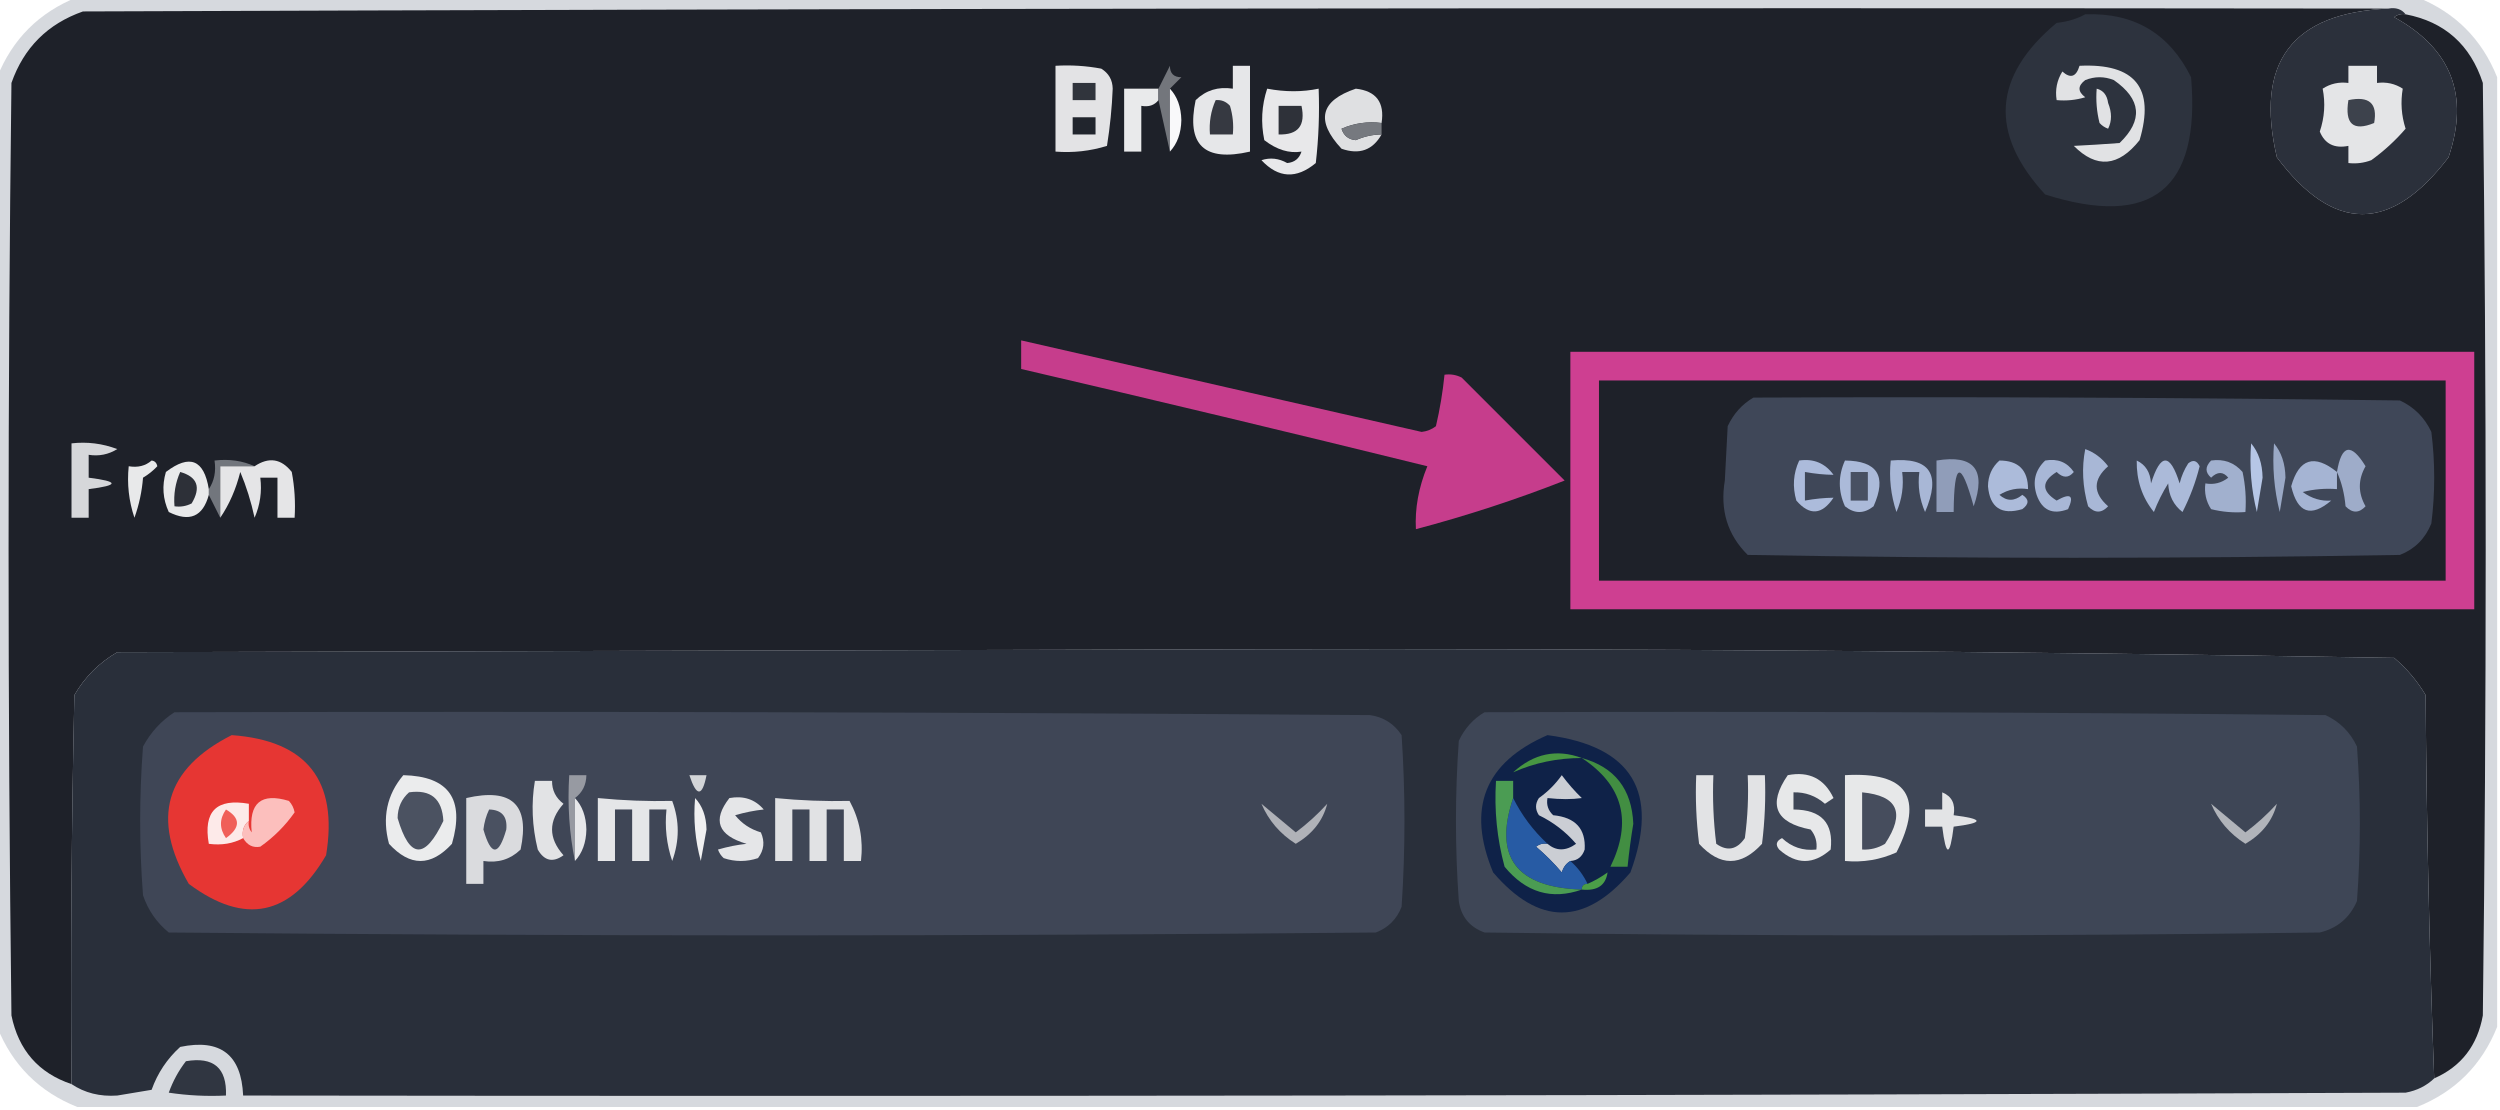 <?xml version="1.0" encoding="UTF-8"?>
<!DOCTYPE svg PUBLIC "-//W3C//DTD SVG 1.1//EN" "http://www.w3.org/Graphics/SVG/1.1/DTD/svg11.dtd">
<svg xmlns="http://www.w3.org/2000/svg" version="1.1" width="437px" height="194px" style="shape-rendering:geometricPrecision; text-rendering:geometricPrecision; image-rendering:optimizeQuality; fill-rule:evenodd; clip-rule:evenodd" xmlns:xlink="http://www.w3.org/1999/xlink">
<g><path style="opacity:0.986" fill="#d6d9de" d="M 13.5,-0.5 C 149.833,-0.5 286.167,-0.5 422.5,-0.5C 429.167,2.167 433.833,6.833 436.5,13.5C 436.5,68.833 436.5,124.167 436.5,179.5C 433.833,186.167 429.167,190.833 422.5,193.5C 286.167,193.5 149.833,193.5 13.5,193.5C 6.833,190.833 2.167,186.167 -0.5,179.5C -0.5,124.167 -0.5,68.833 -0.5,13.5C 2.167,6.833 6.833,2.167 13.5,-0.5 Z"/></g>
<g><path style="opacity:1" fill="#1e2129" d="M 417.5,1.5 C 400.609,2.261 394.109,10.927 398,27.5C 407.918,40.743 417.918,40.743 428,27.5C 431.68,16.692 428.513,8.525 418.5,3C 419.094,2.536 419.761,2.369 420.5,2.5C 427.309,3.805 431.809,7.805 434,14.5C 434.667,68.833 434.667,123.167 434,177.5C 433.058,182.758 430.224,186.424 425.5,188.5C 424.668,166.337 424.168,144.004 424,121.5C 422.542,119.04 420.709,116.873 418.5,115C 351.543,113.84 284.543,113.34 217.5,113.5C 151.833,113.667 86.167,113.833 20.5,114C 17.333,115.833 14.833,118.333 13,121.5C 12.5,144.164 12.333,166.831 12.5,189.5C 6.745,187.572 3.245,183.572 2,177.5C 1.333,123.167 1.333,68.833 2,14.5C 4.167,8.333 8.333,4.167 14.5,2C 148.833,1.5 283.166,1.333 417.5,1.5 Z"/></g>
<g><path style="opacity:1" fill="#2d333e" d="M 364.5,2.5 C 373.052,2.191 379.219,5.858 383,13.5C 384.671,33.075 376.171,39.908 357.5,34C 347.667,23.324 348.334,13.324 359.5,4C 361.382,3.802 363.048,3.302 364.5,2.5 Z"/></g>
<g><path style="opacity:1" fill="#2b303b" d="M 417.5,1.5 C 418.791,1.263 419.791,1.596 420.5,2.5C 419.761,2.369 419.094,2.536 418.5,3C 428.513,8.525 431.68,16.692 428,27.5C 417.918,40.743 407.918,40.743 398,27.5C 394.109,10.927 400.609,2.261 417.5,1.5 Z"/></g>
<g><path style="opacity:1" fill="#e3e3e5" d="M 184.5,11.5 C 187.187,11.336 189.854,11.503 192.5,12C 193.804,12.804 194.471,13.971 194.5,15.5C 194.371,18.803 194.037,22.137 193.5,25.5C 190.579,26.407 187.579,26.74 184.5,26.5C 184.5,21.5 184.5,16.5 184.5,11.5 Z"/></g>
<g><path style="opacity:1" fill="#f5f6f6" d="M 204.5,11.5 C 205.833,11.5 206.5,12.167 206.5,13.5C 206.5,12.167 205.833,11.5 204.5,11.5 Z"/></g>
<g><path style="opacity:1" fill="#e4e5e7" d="M 410.5,11.5 C 412.167,11.5 413.833,11.5 415.5,11.5C 415.5,12.5 415.5,13.5 415.5,14.5C 417.144,14.287 418.644,14.62 420,15.5C 419.598,17.874 419.764,20.207 420.5,22.5C 418.731,24.557 416.731,26.39 414.5,28C 413.207,28.49 411.873,28.657 410.5,28.5C 410.5,27.5 410.5,26.5 410.5,25.5C 408.052,25.99 406.385,25.157 405.5,23C 406.332,20.522 406.499,18.022 406,15.5C 407.356,14.62 408.856,14.287 410.5,14.5C 410.5,13.5 410.5,12.5 410.5,11.5 Z"/></g>
<g><path style="opacity:1" fill="#e1e2e4" d="M 363.5,11.5 C 373.217,11.037 376.717,15.37 374,24.5C 370.302,29.158 366.469,29.491 362.5,25.5C 365.002,25.379 367.668,25.212 370.5,25C 374.644,21.021 374.31,17.355 369.5,14C 367.833,13.333 366.167,13.333 364.5,14C 363.167,15 363.167,16 364.5,17C 362.866,17.494 361.199,17.66 359.5,17.5C 359.215,15.712 359.548,14.045 360.5,12.5C 361.922,13.777 362.922,13.444 363.5,11.5 Z"/></g>
<g><path style="opacity:1" fill="#30343c" d="M 187.5,14.5 C 188.833,14.5 190.167,14.5 191.5,14.5C 191.5,15.5 191.5,16.5 191.5,17.5C 190.167,17.5 188.833,17.5 187.5,17.5C 187.5,16.5 187.5,15.5 187.5,14.5 Z"/></g>
<g><path style="opacity:1" fill="#e9eaeb" d="M 202.5,15.5 C 202.5,16.167 202.5,16.833 202.5,17.5C 201.791,18.404 200.791,18.737 199.5,18.5C 199.5,21.167 199.5,23.833 199.5,26.5C 198.5,26.5 197.5,26.5 196.5,26.5C 196.5,22.833 196.5,19.167 196.5,15.5C 198.5,15.5 200.5,15.5 202.5,15.5 Z"/></g>
<g><path style="opacity:1" fill="#73767c" d="M 204.5,11.5 C 204.5,12.833 205.167,13.5 206.5,13.5C 205.833,14.167 205.167,14.833 204.5,15.5C 204.5,19.167 204.5,22.833 204.5,26.5C 203.833,23.5 203.167,20.5 202.5,17.5C 202.5,16.833 202.5,16.167 202.5,15.5C 203.167,14.167 203.833,12.833 204.5,11.5 Z"/></g>
<g><path style="opacity:1" fill="#f9f9fa" d="M 204.5,15.5 C 205.787,16.871 206.453,18.705 206.5,21C 206.453,23.295 205.787,25.129 204.5,26.5C 204.5,22.833 204.5,19.167 204.5,15.5 Z"/></g>
<g><path style="opacity:1" fill="#e6e7e9" d="M 215.5,11.5 C 216.5,11.5 217.5,11.5 218.5,11.5C 218.5,16.5 218.5,21.5 218.5,26.5C 210.509,28.34 207.342,25.34 209,17.5C 210.789,15.771 212.956,15.104 215.5,15.5C 215.5,14.167 215.5,12.833 215.5,11.5 Z"/></g>
<g><path style="opacity:1" fill="#e8e8ea" d="M 221.5,15.5 C 224.654,16.095 227.654,16.095 230.5,15.5C 230.666,19.846 230.499,24.179 230,28.5C 226.616,31.321 223.45,31.154 220.5,28C 222.035,27.504 223.535,27.671 225,28.5C 226.28,28.387 227.113,27.72 227.5,26.5C 225.35,26.85 223.183,26.183 221,24.5C 220.366,21.445 220.532,18.445 221.5,15.5 Z"/></g>
<g><path style="opacity:1" fill="#e1e2e4" d="M 366.5,15.5 C 367.649,15.791 368.316,16.624 368.5,18C 369.166,19.669 369.166,21.169 368.5,22.5C 367.914,22.291 367.414,21.957 367,21.5C 366.505,19.527 366.338,17.527 366.5,15.5 Z"/></g>
<g><path style="opacity:1" fill="#dfe0e2" d="M 241.5,21.5 C 239.076,21.192 236.743,21.526 234.5,22.5C 234.887,23.72 235.72,24.387 237,24.5C 238.44,23.852 239.94,23.519 241.5,23.5C 239.947,26.254 237.614,27.087 234.5,26C 229.934,21.099 230.767,17.599 237,15.5C 240.562,15.901 242.062,17.901 241.5,21.5 Z"/></g>
<g><path style="opacity:1" fill="#363941" d="M 212.5,17.5 C 213.496,17.414 214.329,17.748 215,18.5C 215.494,20.134 215.66,21.801 215.5,23.5C 214.167,23.5 212.833,23.5 211.5,23.5C 211.325,21.379 211.659,19.379 212.5,17.5 Z"/></g>
<g><path style="opacity:1" fill="#2e3139" d="M 223.5,18.5 C 224.833,18.5 226.167,18.5 227.5,18.5C 228.244,21.95 226.91,23.616 223.5,23.5C 223.5,21.833 223.5,20.167 223.5,18.5 Z"/></g>
<g><path style="opacity:1" fill="#3d424c" d="M 410.5,17.5 C 414.138,16.737 415.638,18.07 415,21.5C 411.331,23.009 409.831,21.676 410.5,17.5 Z"/></g>
<g><path style="opacity:1" fill="#21252d" d="M 187.5,20.5 C 188.833,20.5 190.167,20.5 191.5,20.5C 191.5,21.5 191.5,22.5 191.5,23.5C 190.167,23.5 188.833,23.5 187.5,23.5C 187.5,22.5 187.5,21.5 187.5,20.5 Z"/></g>
<g><path style="opacity:1" fill="#76797f" d="M 241.5,21.5 C 241.5,22.167 241.5,22.833 241.5,23.5C 239.94,23.519 238.44,23.852 237,24.5C 235.72,24.387 234.887,23.72 234.5,22.5C 236.743,21.526 239.076,21.192 241.5,21.5 Z"/></g>
<g><path style="opacity:1" fill="#c63d8c" d="M 178.5,59.5 C 201.82,64.83 225.154,70.163 248.5,75.5C 249.442,75.392 250.275,75.058 251,74.5C 251.696,71.522 252.196,68.522 252.5,65.5C 253.552,65.35 254.552,65.517 255.5,66C 261.5,72 267.5,78 273.5,84C 265.038,87.32 256.372,90.154 247.5,92.5C 247.306,88.885 247.973,85.218 249.5,81.5C 225.885,75.68 202.219,70.013 178.5,64.5C 178.5,62.833 178.5,61.167 178.5,59.5 Z"/></g>
<g><path style="opacity:1" fill="#ce3f91" d="M 274.5,61.5 C 327.167,61.5 379.833,61.5 432.5,61.5C 432.5,76.5 432.5,91.5 432.5,106.5C 379.833,106.5 327.167,106.5 274.5,106.5C 274.5,91.5 274.5,76.5 274.5,61.5 Z"/></g>
<g><path style="opacity:1" fill="#1e2129" d="M 279.5,66.5 C 328.833,66.5 378.167,66.5 427.5,66.5C 427.5,78.167 427.5,89.833 427.5,101.5C 378.167,101.5 328.833,101.5 279.5,101.5C 279.5,89.833 279.5,78.167 279.5,66.5 Z"/></g>
<g><path style="opacity:1" fill="#3f4758" d="M 306.5,69.5 C 344.168,69.333 381.835,69.5 419.5,70C 422,71.167 423.833,73 425,75.5C 425.667,80.833 425.667,86.167 425,91.5C 423.935,94.152 422.102,95.985 419.5,97C 381.5,97.667 343.5,97.667 305.5,97C 301.967,93.501 300.634,89.168 301.5,84C 301.667,80.833 301.833,77.667 302,74.5C 303.025,72.313 304.525,70.646 306.5,69.5 Z"/></g>
<g><path style="opacity:1" fill="#d6d7da" d="M 12.5,77.5 C 15.247,77.187 17.913,77.52 20.5,78.5C 18.955,79.452 17.288,79.785 15.5,79.5C 15.5,80.833 15.5,82.167 15.5,83.5C 20.833,84.167 20.833,84.833 15.5,85.5C 15.5,87.167 15.5,88.833 15.5,90.5C 14.5,90.5 13.5,90.5 12.5,90.5C 12.5,86.167 12.5,81.833 12.5,77.5 Z"/></g>
<g><path style="opacity:1" fill="#b6c6e6" d="M 393.5,77.5 C 394.794,79.048 395.461,81.048 395.5,83.5C 395.167,85.5 394.833,87.5 394.5,89.5C 393.509,85.555 393.176,81.555 393.5,77.5 Z"/></g>
<g><path style="opacity:1" fill="#9aa9c6" d="M 397.5,77.5 C 398.794,79.048 399.461,81.048 399.5,83.5C 399.167,85.5 398.833,87.5 398.5,89.5C 397.509,85.555 397.176,81.555 397.5,77.5 Z"/></g>
<g><path style="opacity:1" fill="#a8b7d6" d="M 364.5,78.5 C 366.078,79.066 367.412,80.066 368.5,81.5C 365.833,83.833 365.833,86.167 368.5,88.5C 367.349,89.731 366.183,89.731 365,88.5C 364.028,85.087 363.862,81.753 364.5,78.5 Z"/></g>
<g><path style="opacity:1" fill="#9eacc9" d="M 408.5,82.5 C 409.302,77.693 410.968,77.36 413.5,81.5C 412.167,83.833 412.167,86.167 413.5,88.5C 412.349,89.731 411.183,89.731 410,88.5C 409.809,86.292 409.309,84.292 408.5,82.5 Z"/></g>
<g><path style="opacity:1" fill="#e8e9ea" d="M 26.5,80.5 C 27.043,80.56 27.376,80.893 27.5,81.5C 26.758,82.287 25.925,82.954 25,83.5C 24.814,85.9 24.314,88.234 23.5,90.5C 22.516,87.572 22.183,84.572 22.5,81.5C 24.099,81.768 25.432,81.434 26.5,80.5 Z"/></g>
<g><path style="opacity:1" fill="#72767d" d="M 44.5,81.5 C 42.5,81.5 40.5,81.5 38.5,81.5C 38.5,84.5 38.5,87.5 38.5,90.5C 37.833,89.167 37.167,87.833 36.5,86.5C 36.5,86.167 36.5,85.833 36.5,85.5C 37.451,84.081 37.785,82.415 37.5,80.5C 40.059,80.198 42.393,80.532 44.5,81.5 Z"/></g>
<g><path style="opacity:1" fill="#a8b7d6" d="M 330.5,80.5 C 337.359,79.873 339.359,82.873 336.5,89.5C 335.526,87.257 335.192,84.924 335.5,82.5C 334.5,82.5 333.5,82.5 332.5,82.5C 332.808,84.924 332.474,87.257 331.5,89.5C 330.516,86.572 330.183,83.572 330.5,80.5 Z"/></g>
<g><path style="opacity:1" fill="#909db9" d="M 338.5,80.5 C 345.065,79.422 347.232,82.089 345,88.5C 342.746,80.315 341.579,80.648 341.5,89.5C 340.5,89.5 339.5,89.5 338.5,89.5C 338.5,86.5 338.5,83.5 338.5,80.5 Z"/></g>
<g><path style="opacity:1" fill="#e5e5e7" d="M 38.5,90.5 C 38.5,87.5 38.5,84.5 38.5,81.5C 40.5,81.5 42.5,81.5 44.5,81.5C 46.991,79.832 49.157,80.166 51,82.5C 51.497,85.146 51.664,87.813 51.5,90.5C 50.5,90.5 49.5,90.5 48.5,90.5C 48.5,88.167 48.5,85.833 48.5,83.5C 47.5,83.5 46.5,83.5 45.5,83.5C 45.808,85.924 45.474,88.257 44.5,90.5C 43.895,87.696 43.062,85.029 42,82.5C 41.251,85.503 40.085,88.169 38.5,90.5 Z"/></g>
<g><path style="opacity:1" fill="#a1b0ce" d="M 386.5,80.5 C 388.722,80.178 390.556,80.845 392,82.5C 392.497,84.81 392.663,87.143 392.5,89.5C 390.473,89.662 388.473,89.496 386.5,89C 385.62,87.644 385.286,86.144 385.5,84.5C 386.978,84.762 388.311,84.429 389.5,83.5C 388.609,82.41 387.609,82.41 386.5,83.5C 385.438,82.575 385.438,81.575 386.5,80.5 Z"/></g>
<g><path style="opacity:1" fill="#a5b4d3" d="M 408.5,82.5 C 408.5,83.5 408.5,84.5 408.5,85.5C 406.473,85.338 404.473,85.504 402.5,86C 404.078,87.141 405.744,87.641 407.5,87.5C 403.937,90.52 401.604,89.687 400.5,85C 401.863,80.158 404.53,79.325 408.5,82.5 Z"/></g>
<g><path style="opacity:1" fill="#acbbda" d="M 349.5,80.5 C 352.833,80.5 354.5,82.167 354.5,85.5C 352.712,85.215 351.045,85.548 349.5,86.5C 350.776,87.645 352.109,87.645 353.5,86.5C 354.711,87.274 354.711,88.107 353.5,89C 349.833,90.073 347.833,88.74 347.5,85C 347.519,83.167 348.185,81.667 349.5,80.5 Z"/></g>
<g><path style="opacity:1" fill="#abbad9" d="M 373.5,80.5 C 375.045,81.23 375.878,82.563 376,84.5C 377.667,79.167 379.333,79.167 381,84.5C 381.309,83.234 381.809,82.067 382.5,81C 383.332,80.312 383.998,80.479 384.5,81.5C 383.803,84.29 382.803,86.957 381.5,89.5C 379.931,88.286 379.098,86.619 379,84.5C 378.02,86.059 377.187,87.726 376.5,89.5C 374.441,86.962 373.441,83.962 373.5,80.5 Z"/></g>
<g><path style="opacity:1" fill="#abbad9" d="M 322.5,80.5 C 328.191,80.554 329.858,83.221 327.5,88.5C 325.833,89.833 324.167,89.833 322.5,88.5C 321.297,85.84 321.297,83.174 322.5,80.5 Z"/></g>
<g><path style="opacity:1" fill="#485062" d="M 323.5,82.5 C 324.5,82.5 325.5,82.5 326.5,82.5C 326.5,84.167 326.5,85.833 326.5,87.5C 325.5,87.5 324.5,87.5 323.5,87.5C 323.5,85.833 323.5,84.167 323.5,82.5 Z"/></g>
<g><path style="opacity:1" fill="#e9eaeb" d="M 36.5,85.5 C 36.5,85.833 36.5,86.167 36.5,86.5C 35.467,90.317 33.133,91.317 29.5,89.5C 28.456,87.232 28.289,84.899 29,82.5C 33.161,79.332 35.661,80.332 36.5,85.5 Z"/></g>
<g><path style="opacity:1" fill="#2d3038" d="M 31.5,82.5 C 34.513,83.356 35.18,85.189 33.5,88C 32.552,88.483 31.552,88.65 30.5,88.5C 30.325,86.379 30.659,84.379 31.5,82.5 Z"/></g>
<g><path style="opacity:1" fill="#acbbdb" d="M 314.5,80.5 C 317.022,80.128 319.022,80.961 320.5,83C 318.893,82.981 317.226,82.815 315.5,82.5C 315.5,84.167 315.5,85.833 315.5,87.5C 317.226,87.185 318.893,87.019 320.5,87C 318.484,90.015 316.317,90.182 314,87.5C 313.297,85.071 313.463,82.737 314.5,80.5 Z"/></g>
<g><path style="opacity:1" fill="#a8b7d6" d="M 357.5,80.5 C 359.665,80.116 361.332,80.783 362.5,82.5C 361.609,83.59 360.609,83.59 359.5,82.5C 356.833,84.167 356.833,85.833 359.5,87.5C 361.936,86.109 362.602,86.609 361.5,89C 358.783,90.033 356.949,89.2 356,86.5C 355.252,84.16 355.752,82.16 357.5,80.5 Z"/></g>
<g><path style="opacity:1" fill="#292f3a" d="M 425.5,188.5 C 424.158,189.793 422.491,190.626 420.5,191C 294.5,191.5 168.5,191.667 42.5,191.5C 42.198,184.368 38.531,181.535 31.5,183C 29.213,185.07 27.547,187.57 26.5,190.5C 24.5,190.833 22.5,191.167 20.5,191.5C 17.473,191.713 14.807,191.047 12.5,189.5C 12.333,166.831 12.5,144.164 13,121.5C 14.833,118.333 17.333,115.833 20.5,114C 86.167,113.833 151.833,113.667 217.5,113.5C 284.543,113.34 351.543,113.84 418.5,115C 420.709,116.873 422.542,119.04 424,121.5C 424.168,144.004 424.668,166.337 425.5,188.5 Z"/></g>
<g><path style="opacity:1" fill="#3f4656" d="M 30.5,124.5 C 100.167,124.333 169.834,124.5 239.5,125C 241.848,125.346 243.681,126.513 245,128.5C 245.667,138.5 245.667,148.5 245,158.5C 244.167,160.667 242.667,162.167 240.5,163C 170.167,163.667 99.833,163.667 29.5,163C 27.383,161.269 25.883,159.102 25,156.5C 24.333,147.833 24.333,139.167 25,130.5C 26.36,127.977 28.193,125.977 30.5,124.5 Z"/></g>
<g><path style="opacity:1" fill="#3e4656" d="M 259.5,124.5 C 308.501,124.333 357.501,124.5 406.5,125C 409,126.167 410.833,128 412,130.5C 412.667,139.5 412.667,148.5 412,157.5C 410.74,160.428 408.573,162.261 405.5,163C 356.833,163.667 308.167,163.667 259.5,163C 256.898,162.065 255.398,160.232 255,157.5C 254.333,148.167 254.333,138.833 255,129.5C 256.025,127.313 257.525,125.646 259.5,124.5 Z"/></g>
<g><path style="opacity:1" fill="#e63633" d="M 40.5,128.5 C 53.647,129.451 59.147,136.451 57,149.5C 50.794,160.13 42.794,161.796 33,154.5C 26.372,143.057 28.872,134.39 40.5,128.5 Z"/></g>
<g><path style="opacity:1" fill="#0f2248" d="M 270.5,128.5 C 285.307,130.445 290.14,138.445 285,152.5C 277,161.833 269,161.833 261,152.5C 256.33,141.284 259.497,133.284 270.5,128.5 Z"/></g>
<g><path style="opacity:1" fill="#479642" d="M 276.5,132.5 C 272.212,132.509 268.212,133.343 264.5,135C 268.11,131.705 272.11,130.871 276.5,132.5 Z"/></g>
<g><path style="opacity:1" fill="#428e42" d="M 276.5,132.5 C 282.243,134.087 285.243,137.92 285.5,144C 285.083,146.498 284.749,148.998 284.5,151.5C 283.5,151.5 282.5,151.5 281.5,151.5C 285.374,143.585 283.708,137.252 276.5,132.5 Z"/></g>
<g><path style="opacity:1" fill="#d3d5d8" d="M 120.5,135.5 C 121.5,135.5 122.5,135.5 123.5,135.5C 122.754,139.31 121.754,139.31 120.5,135.5 Z"/></g>
<g><path style="opacity:1" fill="#e7e8e9" d="M 322.5,135.5 C 333.377,134.866 336.377,139.366 331.5,149C 328.649,150.289 325.649,150.789 322.5,150.5C 322.5,145.5 322.5,140.5 322.5,135.5 Z"/></g>
<g><path style="opacity:1" fill="#e2e3e5" d="M 93.5,136.5 C 94.5,136.5 95.5,136.5 96.5,136.5C 96.48,138.143 97.147,139.476 98.5,140.5C 95.833,143.5 95.833,146.5 98.5,149.5C 96.653,150.83 95.153,150.497 94,148.5C 93.003,144.428 92.836,140.428 93.5,136.5 Z"/></g>
<g><path style="opacity:1" fill="#464d5d" d="M 325.5,138.5 C 331.749,139.099 333.082,142.099 329.5,147.5C 328.264,148.246 326.93,148.579 325.5,148.5C 325.5,145.167 325.5,141.833 325.5,138.5 Z"/></g>
<g><path style="opacity:1" fill="#ebeced" d="M 70.5,135.5 C 78.44,135.682 81.273,139.682 79,147.5C 75.333,151.5 71.667,151.5 68,147.5C 66.773,142.938 67.607,138.938 70.5,135.5 Z"/></g>
<g><path style="opacity:1" fill="#4b5261" d="M 71.5,138.5 C 75.295,137.959 77.295,139.625 77.5,143.5C 74.263,150.313 71.596,150.147 69.5,143C 69.519,141.167 70.185,139.667 71.5,138.5 Z"/></g>
<g><path style="opacity:1" fill="#cbced4" d="M 274.5,150.5 C 273.778,150.918 273.278,151.584 273,152.5C 271.64,150.895 270.14,149.395 268.5,148C 269.094,147.536 269.761,147.369 270.5,147.5C 272.035,148.788 273.701,148.788 275.5,147.5C 273.694,145.392 271.527,143.726 269,142.5C 268.333,141.5 268.333,140.5 269,139.5C 270.57,138.386 271.903,137.053 273,135.5C 274.067,136.943 275.234,138.276 276.5,139.5C 274.78,139.746 272.78,139.746 270.5,139.5C 270.281,140.675 270.614,141.675 271.5,142.5C 275.386,142.876 277.22,144.876 277,148.5C 276.583,149.756 275.75,150.423 274.5,150.5 Z"/></g>
<g><path style="opacity:1" fill="#e3e4e6" d="M 339.5,138.5 C 341.176,139.183 341.843,140.517 341.5,142.5C 346.833,143.167 346.833,143.833 341.5,144.5C 340.833,149.833 340.167,149.833 339.5,144.5C 338.5,144.5 337.5,144.5 336.5,144.5C 336.5,143.5 336.5,142.5 336.5,141.5C 337.5,141.5 338.5,141.5 339.5,141.5C 339.5,140.5 339.5,139.5 339.5,138.5 Z"/></g>
<g><path style="opacity:1" fill="#fdeae9" d="M 43.5,143.5 C 42.596,144.209 42.263,145.209 42.5,146.5C 40.735,147.461 38.735,147.795 36.5,147.5C 35.499,141.836 37.833,139.502 43.5,140.5C 43.5,141.5 43.5,142.5 43.5,143.5 Z"/></g>
<g><path style="opacity:1" fill="#979aa2" d="M 100.5,139.5 C 100.5,143.167 100.5,146.833 100.5,150.5C 99.513,145.695 99.18,140.695 99.5,135.5C 100.5,135.5 101.5,135.5 102.5,135.5C 102.473,137.199 101.806,138.533 100.5,139.5 Z"/></g>
<g><path style="opacity:1" fill="#e7e8ea" d="M 100.5,139.5 C 101.787,140.871 102.453,142.705 102.5,145C 102.453,147.295 101.787,149.129 100.5,150.5C 100.5,146.833 100.5,143.167 100.5,139.5 Z"/></g>
<g><path style="opacity:1" fill="#e5e6e8" d="M 104.5,139.5 C 108.939,139.932 113.272,140.099 117.5,140C 118.791,143.455 118.791,146.955 117.5,150.5C 116.516,147.572 116.183,144.572 116.5,141.5C 115.5,141.5 114.5,141.5 113.5,141.5C 113.5,144.5 113.5,147.5 113.5,150.5C 112.5,150.5 111.5,150.5 110.5,150.5C 110.5,147.5 110.5,144.5 110.5,141.5C 109.5,141.5 108.5,141.5 107.5,141.5C 107.5,144.5 107.5,147.5 107.5,150.5C 106.5,150.5 105.5,150.5 104.5,150.5C 104.5,146.833 104.5,143.167 104.5,139.5 Z"/></g>
<g><path style="opacity:1" fill="#f0f0f1" d="M 121.5,139.5 C 122.787,140.871 123.453,142.705 123.5,145C 123.167,146.833 122.833,148.667 122.5,150.5C 121.511,146.893 121.177,143.226 121.5,139.5 Z"/></g>
<g><path style="opacity:1" fill="#e1e2e4" d="M 135.5,139.5 C 139.939,139.932 144.272,140.099 148.5,140C 150.263,143.243 150.929,146.743 150.5,150.5C 149.5,150.5 148.5,150.5 147.5,150.5C 147.5,147.5 147.5,144.5 147.5,141.5C 146.5,141.5 145.5,141.5 144.5,141.5C 144.5,144.5 144.5,147.5 144.5,150.5C 143.5,150.5 142.5,150.5 141.5,150.5C 141.5,147.5 141.5,144.5 141.5,141.5C 140.5,141.5 139.5,141.5 138.5,141.5C 138.5,144.5 138.5,147.5 138.5,150.5C 137.5,150.5 136.5,150.5 135.5,150.5C 135.5,146.833 135.5,143.167 135.5,139.5 Z"/></g>
<g><path style="opacity:1" fill="#e5e6e8" d="M 127.5,139.5 C 129.977,139.051 131.977,139.717 133.5,141.5C 131.883,141.669 130.216,142.003 128.5,142.5C 129.655,143.95 131.155,144.95 133,145.5C 133.72,147.112 133.554,148.612 132.5,150C 130.5,150.667 128.5,150.667 126.5,150C 126.043,149.586 125.709,149.086 125.5,148.5C 127.216,148.003 128.883,147.669 130.5,147.5C 125.48,146.032 124.48,143.365 127.5,139.5 Z"/></g>
<g><path style="opacity:1" fill="#f05f59" d="M 39.5,141.5 C 42.063,142.998 42.063,144.665 39.5,146.5C 38.334,144.833 38.334,143.166 39.5,141.5 Z"/></g>
<g><path style="opacity:1" fill="#fcbfbd" d="M 42.5,146.5 C 42.263,145.209 42.596,144.209 43.5,143.5C 43.369,144.239 43.536,144.906 44,145.5C 43.471,140.357 45.638,138.524 50.5,140C 51.022,140.561 51.355,141.228 51.5,142C 49.865,144.333 47.865,146.333 45.5,148C 44.212,148.239 43.212,147.739 42.5,146.5 Z"/></g>
<g><path style="opacity:1" fill="#b0b2b8" d="M 220.5,140.5 C 222.481,142.144 224.481,143.81 226.5,145.5C 228.483,144.018 230.316,142.351 232,140.5C 231.253,143.445 229.42,145.778 226.5,147.5C 223.734,145.741 221.734,143.407 220.5,140.5 Z"/></g>
<g><path style="opacity:1" fill="#b1b4ba" d="M 386.5,140.5 C 388.481,142.144 390.481,143.81 392.5,145.5C 394.483,144.018 396.316,142.351 398,140.5C 397.253,143.445 395.42,145.778 392.5,147.5C 389.734,145.741 387.734,143.407 386.5,140.5 Z"/></g>
<g><path style="opacity:1" fill="#dadbde" d="M 81.5,139.5 C 89.491,137.66 92.658,140.66 91,148.5C 89.211,150.229 87.044,150.896 84.5,150.5C 84.5,151.833 84.5,153.167 84.5,154.5C 83.5,154.5 82.5,154.5 81.5,154.5C 81.5,149.5 81.5,144.5 81.5,139.5 Z"/></g>
<g><path style="opacity:1" fill="#4a5161" d="M 85.5,141.5 C 87.722,141.559 88.722,142.725 88.5,145C 87.167,149.667 85.833,149.667 84.5,145C 84.648,143.744 84.982,142.577 85.5,141.5 Z"/></g>
<g><path style="opacity:1" fill="#275ba4" d="M 264.5,139.5 C 266.014,142.528 268.014,145.195 270.5,147.5C 269.761,147.369 269.094,147.536 268.5,148C 270.14,149.395 271.64,150.895 273,152.5C 273.278,151.584 273.778,150.918 274.5,150.5C 275.789,151.637 276.789,152.97 277.5,154.5C 276.833,154.5 276.5,154.833 276.5,155.5C 265.03,155.127 261.03,149.794 264.5,139.5 Z"/></g>
<g><path style="opacity:1" fill="#4b9c53" d="M 264.5,139.5 C 261.03,149.794 265.03,155.127 276.5,155.5C 271.21,157.353 266.71,156.019 263,151.5C 261.675,146.599 261.175,141.599 261.5,136.5C 262.5,136.5 263.5,136.5 264.5,136.5C 264.5,137.5 264.5,138.5 264.5,139.5 Z"/></g>
<g><path style="opacity:1" fill="#e2e3e5" d="M 296.5,135.5 C 297.5,135.5 298.5,135.5 299.5,135.5C 299.334,139.514 299.501,143.514 300,147.5C 301.938,148.86 303.604,148.527 305,146.5C 305.499,142.848 305.665,139.182 305.5,135.5C 306.5,135.5 307.5,135.5 308.5,135.5C 308.666,139.514 308.499,143.514 308,147.5C 304.333,151.5 300.667,151.5 297,147.5C 296.501,143.514 296.334,139.514 296.5,135.5 Z"/></g>
<g><path style="opacity:1" fill="#e7e8e9" d="M 312.5,135.5 C 316.224,134.773 318.891,136.106 320.5,139.5C 320,139.833 319.5,140.167 319,140.5C 317.403,139.115 315.57,138.449 313.5,138.5C 313.5,139.5 313.5,140.5 313.5,141.5C 318.372,141.533 320.539,143.866 320,148.5C 317,151.167 314,151.167 311,148.5C 310.312,147.668 310.479,147.002 311.5,146.5C 313.173,148.086 315.173,148.753 317.5,148.5C 317.67,147.178 317.337,146.011 316.5,145C 310.301,143.807 308.968,140.64 312.5,135.5 Z"/></g>
<g><path style="opacity:1" fill="#4b9e48" d="M 276.5,155.5 C 276.5,154.833 276.833,154.5 277.5,154.5C 278.721,153.972 279.887,153.305 281,152.5C 280.683,154.773 279.183,155.773 276.5,155.5 Z"/></g>
<g><path style="opacity:1" fill="#303641" d="M 32.5,185.5 C 37.339,184.677 39.673,186.677 39.5,191.5C 36.15,191.665 32.817,191.498 29.5,191C 30.223,188.982 31.223,187.148 32.5,185.5 Z"/></g>
</svg>
